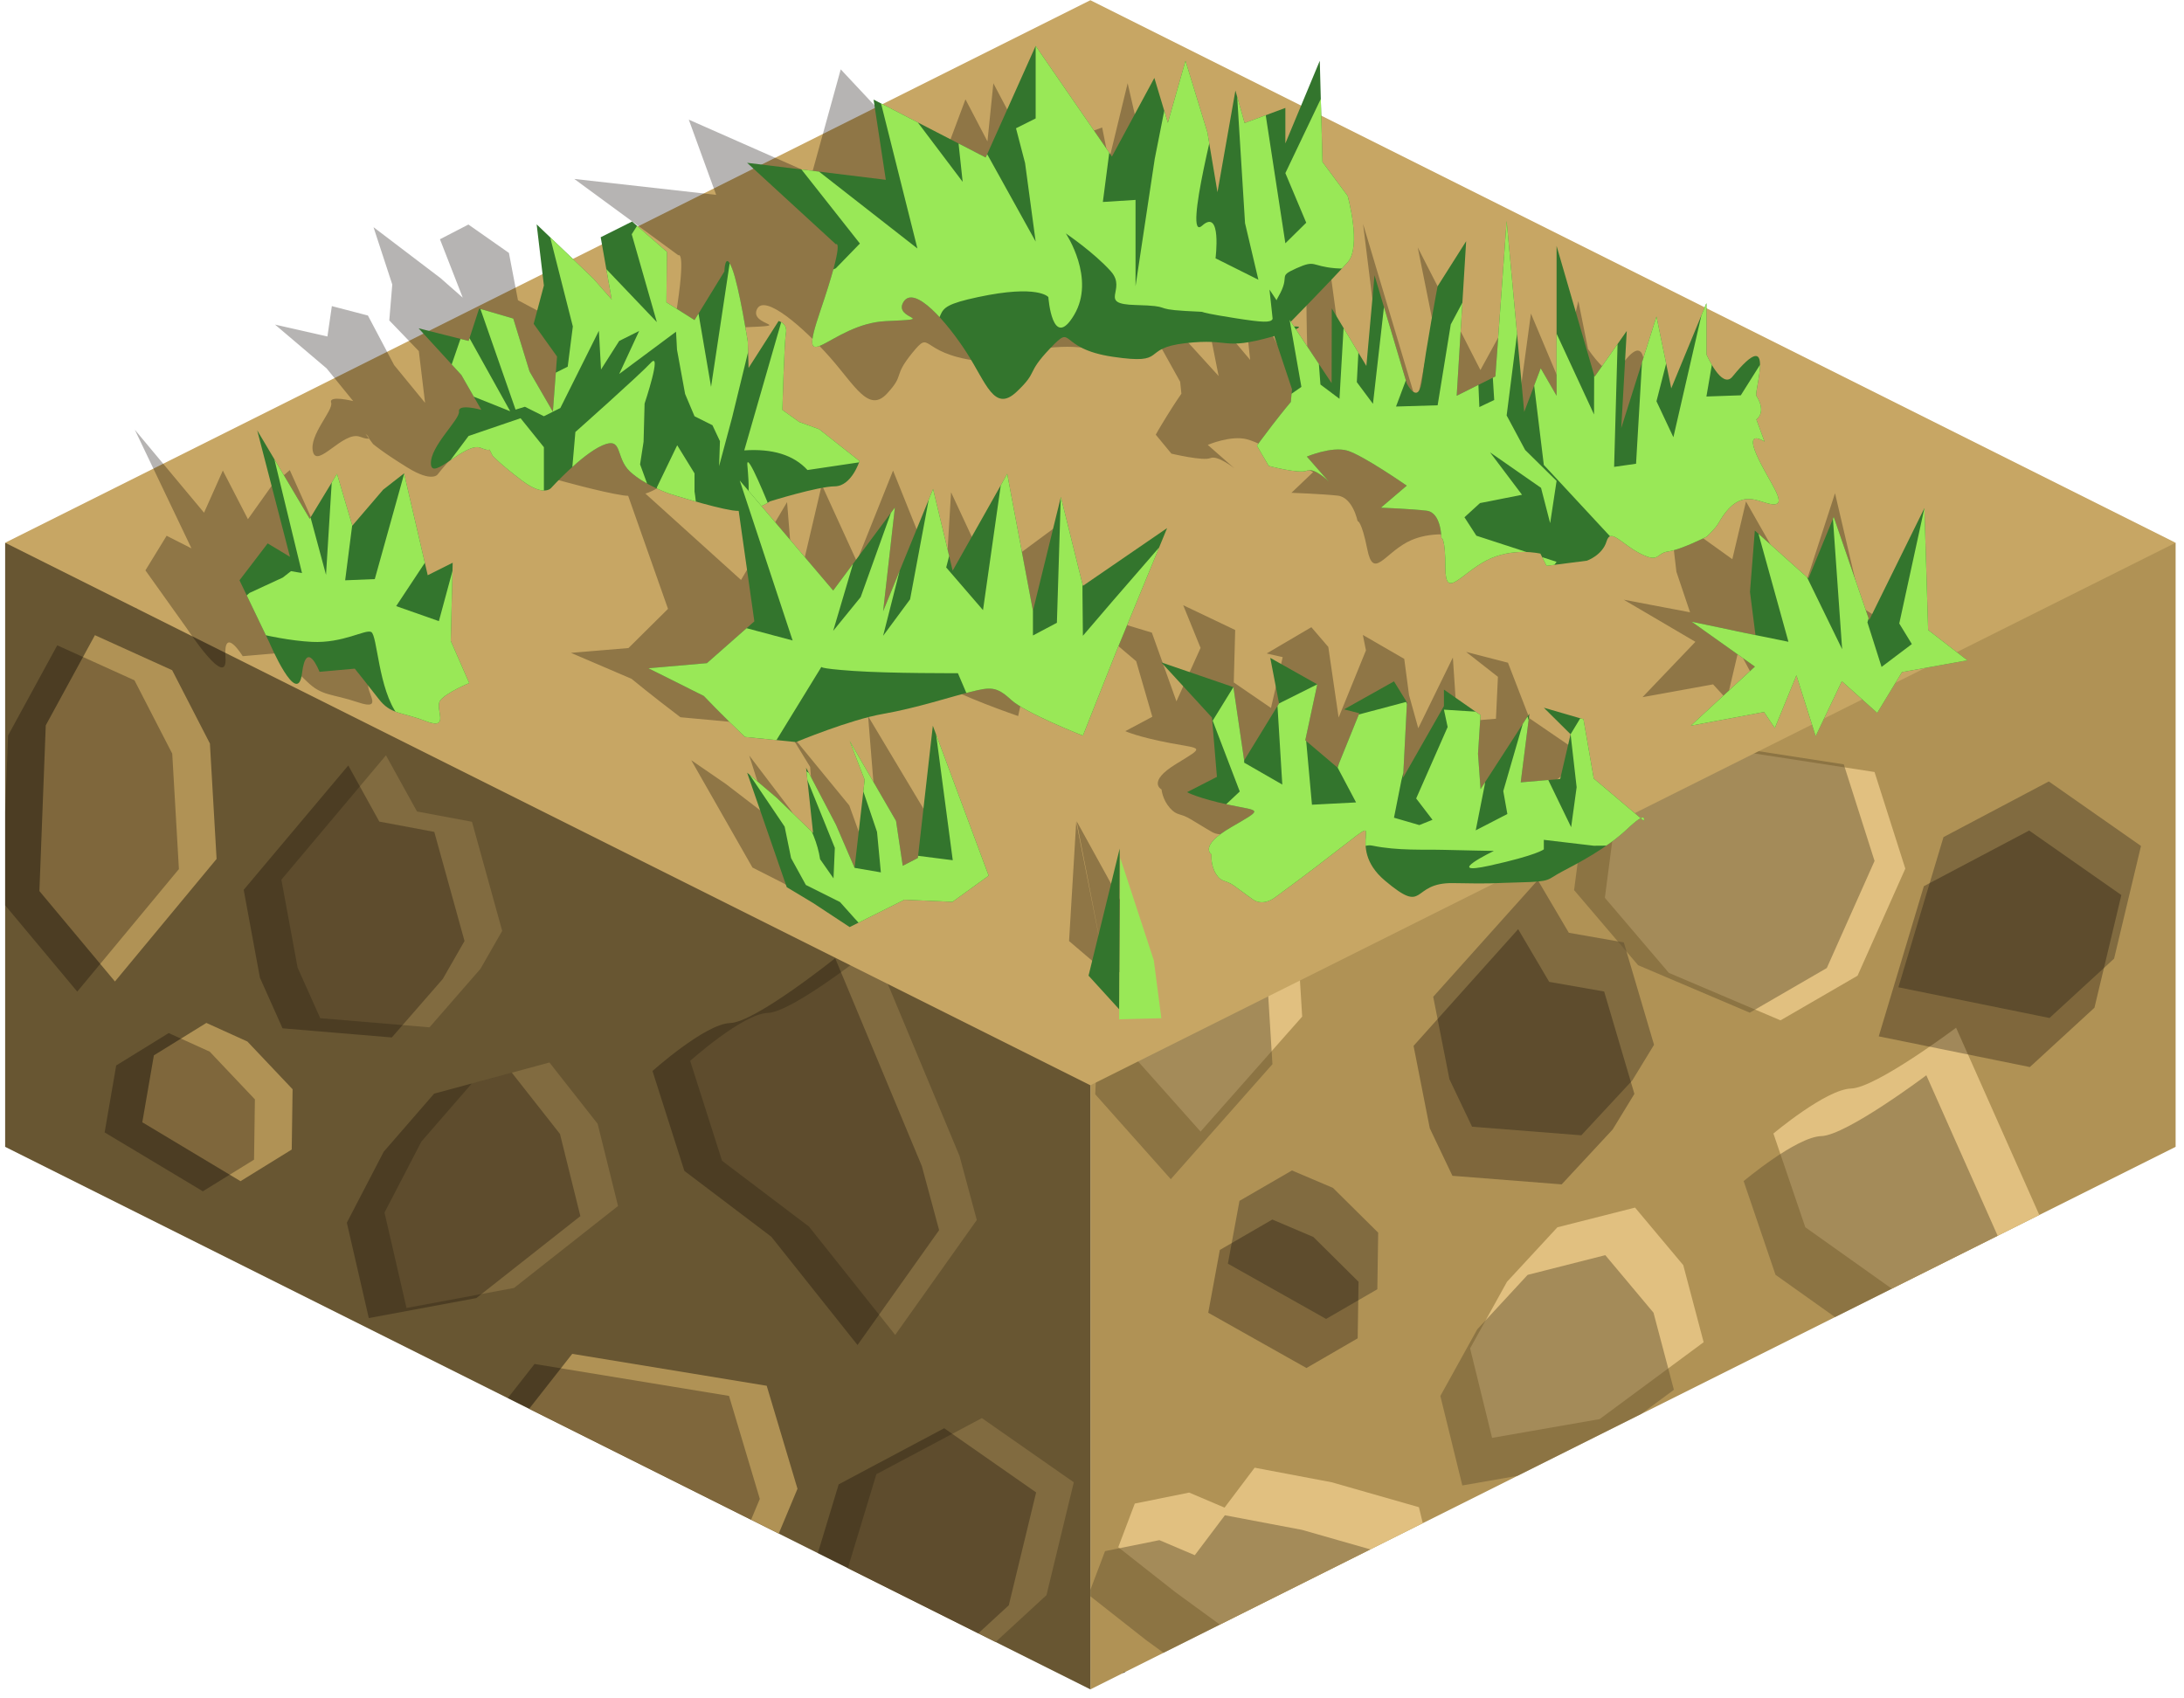 <?xml version="1.0" encoding="UTF-8" standalone="no"?><!DOCTYPE svg PUBLIC "-//W3C//DTD SVG 1.1//EN" "http://www.w3.org/Graphics/SVG/1.1/DTD/svg11.dtd"><svg width="100%" height="100%" viewBox="0 0 216 168" version="1.1" xmlns="http://www.w3.org/2000/svg" xmlns:xlink="http://www.w3.org/1999/xlink" xml:space="preserve" xmlns:serif="http://www.serif.com/" style="fill-rule:evenodd;clip-rule:evenodd;stroke-linecap:round;stroke-linejoin:round;stroke-miterlimit:1.5;"><g id="Dirt_Block_Half01"><g><path d="M215.171,53.687l0,59.755l-107.331,53.666l0,-96.599l107.331,-16.822Z" style="fill:#b09255;"/><clipPath id="_clip1"><path d="M215.171,53.687l0,59.755l-107.331,53.666l0,-96.599l107.331,-16.822Z"/></clipPath><g clip-path="url(#_clip1)"><path d="M113.368,197.998l-7.47,-8.393l0.628,-15.38l4.862,-8.365l7.638,3.248l3.735,6.804l0.66,10.713l-10.053,11.373" style="fill:#e1c080;stroke:#000;stroke-width:1px;"/><path d="M136.909,167.714l6.48,-6.062l-3.057,-12.565l-8.623,-2.464l-7.622,-1.443l-2.977,3.95l-3.5,-1.488l-5.378,1.086l-1.634,4.319l5.651,4.448l4.24,3.091l7.816,4.704l8.604,2.424Z" style="fill:#e1c080;"/><path d="M173.895,174.019l7.621,-4.416l4.724,-10.592l-3.045,-9.558l-19.234,-2.963l-6.431,7.696l-1.006,7.709l6.329,7.428l11.042,4.696Z" style="fill:#e1c080;stroke:#000;stroke-width:1px;"/><path d="M195.671,137.559l8.069,-10.665l-1.707,-5.942l-8.574,-19.294c0,0 -7.897,5.94 -10.383,6.016c-2.486,0.077 -7.683,4.452 -7.683,4.452l3.152,9.269l8.6,6.112l8.526,10.052Z" style="fill:#e1c080;"/><path d="M147.568,142.231l10.64,-1.857l10.284,-7.606l-2.016,-7.625l-4.769,-5.692l-7.679,1.95l-4.985,5.389l-3.648,6.588l2.173,8.853" style="fill:#e1c080;"/><path d="M206.381,169.745l-9.119,-6.382l-10.415,5.505l-4.461,14.856l14.945,3.037l6.388,-5.87l2.662,-11.146" style="fill:#e1c080;stroke:#000;stroke-width:1px;"/><path d="M118.735,111.933l-7.471,-8.393l0.629,-15.38l4.861,-8.365l7.639,3.248l3.734,6.804l0.66,10.713l-10.052,11.373" style="fill:#e1c080;"/><path d="M131.153,130.465l-9.713,-5.466l1.146,-6.212l5.191,-3.008l4.057,1.725l4.47,4.429l-0.085,5.597l-5.066,2.935Z" style="fill:#816b40;"/><path d="M161.437,106.87l-5.042,5.431l-10.806,-0.849l-2.238,-4.698l-1.605,-8.155l10.343,-11.542l3.071,5.211l5.436,0.955l2.99,10.126l-2.149,3.521" style="fill:#816b40;"/><path d="M147.256,83.85l6.48,-6.062l-3.057,-12.565l-8.623,-2.463l-7.622,-1.443l-2.977,3.95l-3.5,-1.489l-5.378,1.086l-1.634,4.319l5.651,4.448l4.24,3.091l7.816,4.704l8.604,2.424Z" style="fill:#e1c080;stroke:#000;stroke-width:1px;"/><path d="M176.094,100.93l7.62,-4.416l4.724,-10.592l-3.045,-9.558l-19.234,-2.963l-6.431,7.696l-1.006,7.709l6.329,7.428l11.043,4.696Z" style="fill:#e1c080;"/><path d="M156.682,65.412l10.639,-1.857l10.284,-7.605l-2.016,-7.626l-4.769,-5.692l-7.679,1.951l-4.984,5.388l-3.648,6.589l2.173,8.852" style="fill:#816b40;stroke:#000;stroke-width:1px;"/><path d="M211.747,83.68l-9.119,-6.382l-10.414,5.505l-4.461,14.856l14.945,3.037l6.387,-5.87l2.662,-11.146" style="fill:#816b40;"/><path d="M129.211,135.32l-9.714,-5.467l1.146,-6.211l5.191,-3.009l4.057,1.725l4.47,4.43l-0.085,5.596l-5.065,2.936Zm30.283,-23.595l-5.042,5.43l-10.806,-0.848l-2.238,-4.699l-1.605,-8.155l10.344,-11.541l3.07,5.211l5.436,0.955l2.991,10.126l-2.15,3.521Zm50.311,-23.19l-2.662,11.146l-6.388,5.869l-14.945,-3.036l4.461,-14.856l10.415,-5.505l9.119,6.382Zm-55.066,-18.268l10.639,-1.857l10.285,-7.606l-2.017,-7.625l-4.768,-5.692l-7.679,1.95l-4.985,5.389l-3.648,6.588l2.173,8.853Z" style="fill:#0a0500;fill-opacity:0.3;"/><path d="M133.966,172.42l6.48,-6.062l-3.057,-12.565l-8.623,-2.464l-7.622,-1.443l-2.977,3.95l-3.5,-1.488l-5.378,1.086l-1.634,4.319l5.651,4.448l4.24,3.091l7.816,4.704l8.604,2.424Zm10.66,-25.483l10.639,-1.857l10.285,-7.606l-2.017,-7.625l-4.768,-5.692l-7.68,1.95l-4.984,5.389l-3.648,6.588l2.173,8.853Zm48.103,-4.672l8.068,-10.665l-1.706,-5.942l-8.575,-19.294c0,0 -7.897,5.94 -10.383,6.016c-2.485,0.077 -7.683,4.453 -7.683,4.453l3.152,9.268l8.6,6.112l8.527,10.052Zm-76.937,-25.626l-7.471,-8.393l0.629,-15.38l4.861,-8.365l7.639,3.248l3.734,6.804l0.661,10.713l-10.053,11.373Zm57.26,-16.468l7.62,-4.416l4.724,-10.593l-3.045,-9.557l-19.234,-2.964l-6.431,7.697l-1.006,7.709l6.329,7.427l11.043,4.697Zm-28.739,-11.615l6.48,-6.062l-3.056,-12.565l-8.623,-2.463l-7.623,-1.443l-2.976,3.95l-3.5,-1.489l-5.379,1.086l-1.633,4.319l5.65,4.448l4.241,3.091l7.816,4.704l8.603,2.424Zm47.896,-32.58l14.889,-6.555l-8.574,-19.295c0,0 -7.897,5.94 -10.383,6.017c-2.486,0.076 -7.683,4.452 -7.683,4.452l3.152,9.269l8.599,6.112Z" style="fill:#685632;fill-opacity:0.5;"/></g><path d="M0.509,53.687l107.331,16.822l0,96.599l-107.331,-53.666l0,-59.755Z" style="fill:#685632;"/><clipPath id="_clip2"><path d="M0.509,53.687l107.331,16.822l0,96.599l-107.331,-53.666l0,-59.755Z"/></clipPath><g clip-path="url(#_clip2)"><path d="M6.001,188.82l-7.47,-8.945l0.628,-16.394l4.862,-8.916l7.638,3.463l3.735,7.252l0.66,11.418l-10.053,12.122" style="fill:#816b40;stroke:#000;stroke-width:1px;"/><path d="M48.703,183.424l-5.042,5.788l-10.806,-0.905l-2.237,-5.007l-1.606,-8.693l10.344,-12.301l3.071,5.554l5.435,1.018l2.991,10.793l-2.15,3.753" style="fill:#816b40;stroke:#000;stroke-width:1px;"/><path d="M29.542,156.541l6.48,-6.461l-3.057,-13.393l-8.623,-2.625l-7.622,-1.539l-2.977,4.211l-3.5,-1.587l-5.378,1.157l-1.634,4.605l5.651,4.74l4.24,3.295l7.816,5.013l8.604,2.584Z" style="fill:#816b40;stroke:#000;stroke-width:1px;"/><path d="M66.529,163.262l7.62,-4.707l4.724,-11.29l-3.045,-10.188l-19.234,-3.158l-6.431,8.204l-1.006,8.216l6.329,7.917l11.043,5.006Z" style="fill:#b09255;"/><path d="M88.537,132.046l8.069,-11.366l-1.707,-6.334l-8.575,-20.565c0,0 -7.897,6.331 -10.383,6.413c-2.485,0.081 -7.683,4.745 -7.683,4.745l3.152,9.88l8.6,6.514l8.527,10.713Z" style="fill:#816b40;"/><path d="M40.202,129.38l10.639,-1.98l10.284,-8.106l-2.016,-8.128l-4.769,-6.067l-7.679,2.079l-4.985,5.743l-3.648,7.023l2.174,9.436" style="fill:#816b40;"/><path d="M106.2,146.625l-9.093,-6.35l-10.433,5.55l-4.516,14.885l14.931,2.979l6.408,-5.899l2.703,-11.165" style="fill:#816b40;"/><path d="M11.368,97.086l-7.471,-8.945l0.629,-16.394l4.861,-8.916l7.639,3.463l3.734,7.252l0.66,11.418l-10.052,12.122" style="fill:#b09255;"/><path d="M23.787,116.839l-9.714,-5.827l1.146,-6.62l5.191,-3.207l4.057,1.839l4.47,4.721l-0.085,5.965l-5.065,3.129Z" style="fill:#b09255;"/><path d="M47.519,95.833l-5.042,5.788l-10.806,-0.905l-2.238,-5.007l-1.605,-8.692l10.343,-12.302l3.071,5.554l5.436,1.018l2.99,10.793l-2.149,3.753" style="fill:#816b40;"/><path d="M17.216,59.227l9.014,-1.578l5.175,-12.725l-5.559,-7.095l-5.362,-5.631l-4.853,1.742l-1.958,-3.307l-5.07,-2.136l-3.979,2.836l1.912,7.124l1.584,5.13l3.529,8.59l5.567,7.05Z" style="fill:#816b40;stroke:#000;stroke-width:1px;"/><path d="M57.93,77.795l7.62,-4.707l4.724,-11.29l-3.045,-10.187l-19.233,-3.159l-6.432,8.204l-1.006,8.216l6.329,7.917l11.043,5.006Z" style="fill:#b09255;stroke:#000;stroke-width:1px;"/><path d="M93.671,32.666l8.069,-11.367l-1.707,-6.334l-8.575,-20.565c0,0 -7.897,6.331 -10.382,6.413c-2.486,0.081 -7.683,4.745 -7.683,4.745l3.152,9.88l8.599,6.514l8.527,10.714Z" style="fill:#816b40;stroke:#000;stroke-width:1px;"/><path d="M45.568,37.645l10.639,-1.979l10.285,-8.106l-2.017,-8.128l-4.768,-6.067l-7.679,2.079l-4.985,5.743l-3.648,7.023l2.173,9.435" style="fill:#816b40;stroke:#000;stroke-width:1px;"/><path d="M97.107,70.445l-9.119,-6.802l-10.415,5.868l-4.461,15.834l14.945,3.237l6.388,-6.256l2.662,-11.881" style="fill:#816b40;stroke:#000;stroke-width:1px;"/><path d="M14.693,209.575l-9.713,-5.827l1.146,-6.621l5.191,-3.206l4.056,1.839l4.471,4.721l-0.085,5.965l-5.066,3.129Zm30.284,-25.149l-5.042,5.788l-10.806,-0.905l-2.238,-5.007l-1.605,-8.693l10.343,-12.302l3.071,5.555l5.436,1.018l2.99,10.793l-2.149,3.753Zm-42.702,5.396l-7.471,-8.946l0.629,-16.393l4.861,-8.916l7.639,3.462l3.734,7.253l0.66,11.418l-10.052,12.122Zm100.199,-42.196l-2.704,11.165l-6.408,5.9l-14.93,-2.979l4.516,-14.885l10.432,-5.55l9.094,6.349Zm-39.672,16.637l7.62,-4.706l4.724,-11.29l-3.045,-10.188l-19.233,-3.158l-6.432,8.204l-1.006,8.216l6.329,7.917l11.043,5.005Zm-36.987,-6.72l6.48,-6.462l-3.057,-13.392l-8.623,-2.626l-7.622,-1.538l-2.977,4.211l-3.5,-1.587l-5.378,1.157l-1.634,4.604l5.651,4.741l4.24,3.294l7.817,5.014l8.603,2.584Zm58.995,-24.495l8.069,-11.367l-1.707,-6.333l-8.574,-20.565c0,0 -7.897,6.331 -10.383,6.413c-2.486,0.081 -7.683,4.745 -7.683,4.745l3.152,9.88l8.599,6.514l8.527,10.713Zm-48.335,-2.667l10.639,-1.979l10.285,-8.106l-2.017,-8.128l-4.768,-6.067l-7.679,2.079l-4.985,5.743l-3.648,7.023l2.173,9.435Zm-16.415,-12.54l-9.713,-5.827l1.145,-6.621l5.192,-3.206l4.056,1.839l4.47,4.721l-0.085,5.965l-5.065,3.129Zm23.732,-21.006l-5.042,5.788l-10.806,-0.905l-2.238,-5.007l-1.605,-8.693l10.344,-12.302l3.07,5.555l5.436,1.018l2.991,10.793l-2.15,3.753Zm-36.151,1.253l-7.47,-8.946l0.628,-16.393l4.862,-8.916l7.638,3.462l3.735,7.253l0.66,11.418l-10.053,12.122Zm85.739,-26.641l-2.662,11.881l-6.387,6.255l-14.945,-3.236l4.461,-15.835l10.414,-5.867l9.119,6.802Zm-39.177,7.35l7.621,-4.707l4.724,-11.29l-3.046,-10.188l-19.233,-3.158l-6.432,8.204l-1.006,8.216l6.329,7.917l11.043,5.006Zm-40.713,-18.568l9.013,-1.578l5.176,-12.725l-5.559,-7.096l-5.363,-5.63l-4.853,1.742l-1.958,-3.307l-5.069,-2.136l-3.979,2.836l1.911,7.124l1.585,5.13l3.529,8.589l5.567,7.051Zm28.352,-21.582l10.639,-1.979l10.284,-8.106l-2.016,-8.128l-4.769,-6.067l-7.679,2.079l-4.985,5.743l-3.648,7.023l2.174,9.435Zm48.102,-4.98l8.069,-11.367l-1.707,-6.333l-8.574,-20.565c0,0 -7.897,6.331 -10.383,6.413c-2.486,0.081 -7.683,4.745 -7.683,4.745l3.152,9.88l8.6,6.514l8.526,10.713Z" style="fill:#0a0500;fill-opacity:0.3;"/></g></g><path d="M215.171,53.687l-107.331,-53.665l-107.331,53.665l107.331,53.666l107.331,-53.666Z" style="fill:#c7a664;"/><g id="GrassBlank04"><path d="M105.732,93.087l3.65,3.111l-2.942,-14.901l-0.708,11.79Zm5.98,-2.36l1.825,5.369l-4.155,0.102l-2.902,-14.971l5.232,9.5Zm-25.855,-19.881l8.318,13.903l-3.087,2.428l-4.798,-0.195l-4.901,2.537l-4.067,-2.232l-2.903,-1.472l-6.054,-10.617l3.416,2.346l4.234,3.248l-1.913,-6.056l4.024,5.294l2.642,3.996l-0.642,-8.162l-2.207,-3.603l6.076,7.414l1.5,4.161l1.349,-0.722l-0.987,-12.268Zm70.787,3.886c-0.218,0.115 -0.569,0.401 -1.127,1.002c-1.683,1.812 -4.258,3.187 -5.652,3.951c-1.394,0.764 -0.784,0.928 -3.909,0.998c-3.125,0.071 -2.295,0.148 -6.628,0.071c-4.333,-0.076 -1.992,3.055 -6.808,-0.229c-4.815,-3.284 -0.862,-6.568 -4.707,-3.284c-3.846,3.284 -4.701,3.895 -5.819,4.812c-1.119,0.916 -2.154,0.229 -2.154,0.229c0,0 -0.922,-0.535 -2.038,-1.222c-1.116,-0.688 -1.365,-0.306 -2.104,-1.146c-0.739,-0.84 -0.82,-1.825 -0.82,-1.825c0,0 -1.468,-0.735 1.424,-2.51c2.891,-1.775 2.627,-1.47 -0.592,-2.081c-3.218,-0.611 -4.415,-1.176 -4.415,-1.176l2.671,-1.42l-1.596,-5.5l-6.039,-5.117l7.589,2.292l2.431,6.797l2.387,-5.284l-1.718,-4.224l5.141,2.452l-0.141,5.187l3.681,2.524l1.159,-5.029l-1.583,-0.361l4.417,-2.597l1.676,1.952l1.021,6.984l2.703,-6.645l-0.307,-1.527l4.093,2.367l0.476,3.586l0.911,3.278l3.423,-6.997l0.423,6.37l3.838,-0.313l0.196,-4.148l-3.143,-2.463l4.136,1.069l2.125,5.499l5.379,3.678Zm0,0c0.441,-0.23 0.349,0.238 0.349,0.238l-0.349,-0.238Zm-120.168,-31.381c-0.043,0.076 -0.271,0.069 -0.9,-0.155c-1.627,-0.579 -4.189,3.149 -4.621,1.502c-0.432,-1.647 2.052,-4.117 1.795,-4.876c-0.256,-0.759 2.181,-0.147 2.181,-0.147l-2.629,-3.236l-5.101,-4.33l5.181,1.174l0.439,-3.003l3.566,0.93l2.589,4.898l3.064,3.742l-0.618,-5.121l-2.922,-3.034l0.296,-3.554l-1.856,-5.669l6.615,5.028l2.211,1.944l-2.254,-5.778l2.814,-1.456l4.006,2.808l0.895,4.683l3.112,1.647l2.045,-4.508c0,0 -0.337,-1.993 0.719,-0.26c1.057,1.734 2.901,6.762 2.901,6.762l0.574,2.447l2.093,-4.354c0,0 0.939,0.209 0.948,1.101c0.008,0.893 1.089,7.148 1.089,7.148l1.881,1.113l2.114,0.675l4.586,2.953c0,0 -0.312,2.332 -1.98,2.343c-1.667,0.01 -6.138,1.397 -6.138,1.397c0,0 -0.496,0.397 -1.34,0.659l9.457,8.543l4.553,-7.699l0.774,9.624l2.659,-11.335l3.46,7.57l3.59,-8.977l5.101,12.7l0.636,-10.556l3.838,8.241l7.249,-5.358l-2.742,11.521l-1.712,7.73c0,0 -6.092,-2.085 -7.787,-3.336c-1.695,-1.25 -2.269,-1.178 -4.109,-0.733c-1.84,0.445 -5.09,1.514 -8.268,2.049c-3.177,0.535 -8.087,2.614 -8.087,2.614l-5.146,-0.475c-2.825,-2.139 -4.839,-3.803 -4.839,-3.803l-5.99,-2.566l5.689,-0.475l3.91,-3.877l-3.941,-11.181c-0.166,-0.007 -0.336,-0.023 -0.512,-0.049c-2.128,-0.311 -6.441,-1.524 -6.441,-1.524c0,0 -2.653,-0.781 -4.394,-2.081c-1.741,-1.3 -1.318,-3.271 -3.22,-2.416c-1.902,0.856 -4.262,3.936 -4.262,3.936c0,0 -0.523,0.87 -3.016,-0.672c-2.493,-1.541 -3.389,-2.322 -3.389,-2.322l-0.416,-0.566c0.068,-0.12 -0.331,-0.449 -0.331,-0.449l0.331,0.449Zm135.471,20.94l3.038,5.643l1.566,-5.093l4.088,2.936l1.691,-3.783l6.238,-1.091l-4.441,-2.815l-2.642,-11.298l-3.369,10.383l-5.435,-9.567l-1.353,5.711l-6.196,-4.45l0.667,5.691l1.35,4.011l-6.564,-1.247l7.094,4.166l-5.233,5.476l6.98,-1.267l1.371,1.489l1.15,-4.895Zm-155.467,-11.294l2.457,1.247l-5.603,-11.733l6.846,8.205l1.859,-4.169l2.481,4.809l2.38,-3.342l1.761,-1.509l4.241,9.444l2.236,-1.159l1.27,7.25l2.61,3.909c0,0 -2.092,0.874 -2.54,1.612c-0.448,0.737 1.625,2.816 -1.049,1.917c-2.674,-0.899 -3.559,-0.588 -5.075,-2.064c-1.516,-1.475 -2.924,-2.8 -2.924,-2.8l-3.427,0.293c0,0 -1.93,-3.153 -1.703,0.146c0.228,3.299 -3.802,-2.863 -3.802,-2.863l-4.116,-5.771l2.098,-3.422Zm96.618,-20.039c0,0 3.675,-0.457 -1.117,0.864c-4.791,1.321 -4.003,0.118 -8.467,0.604c-4.464,0.487 -1.179,2.041 -6.929,1.264c-5.75,-0.777 -4.397,-3.192 -6.363,-0.777c-1.967,2.414 -0.687,2.069 -2.501,4.024c-1.814,1.954 -3.176,-0.818 -5.669,-3.628c-2.494,-2.811 -6.467,-6.355 -7.201,-4.698c-0.734,1.658 4.027,1.543 -1.385,1.773c-5.411,0.229 -7.765,5.843 -6.662,-0.988c1.103,-6.83 0.288,-6.141 0.288,-6.141l-10.297,-7.554l14.034,1.576l-2.707,-7.44l12.169,5.371l2.858,-10.347l9.608,10.261l2.729,-7.295l2.174,4.162l0.585,-5.749l3.506,6.645l2.109,5.542l-0.121,-9.428l1.516,3.013l3.748,-1.403l0.662,3.293l1.861,-7.667l2.156,9.387l3.123,3.15c0,0 2.324,4.667 1.251,6.127c-0.596,0.812 -2.061,2.593 -3.245,4.015l5.714,6.284l-1.379,-6.933l4.496,5.337l-0.888,-8.407l5.207,10.024c0,0 1.647,2.227 1.443,-0.449c-0.203,-2.677 -0.206,-8.553 -0.206,-8.553l1.984,-4.182l1.949,14.331l3.466,-1.794l-1.788,-14.415l5.301,17.711l0.819,-4.05l2.081,2.548l-2.795,-13.893l6.199,12.132l2.327,-4.248l1.267,9.007l1.403,-10.344l2.803,6.661l1.887,-7.899l0.955,4.742c0,0 2.178,3.291 2.988,2.074c3.356,-5.041 2.405,1.4 2.724,1.768c1.371,1.584 0.442,2.194 0.442,2.194l1.222,2.059c0,0 -2.139,-1.196 -0.572,1.175c1.568,2.371 4.088,4.647 2.653,4.641c-1.435,-0.007 -3.64,-1.889 -5.116,1.746c-0.224,0.55 -0.936,1.265 -0.936,1.265c0,0 -2.304,1.209 -3.503,1.359c-1.2,0.15 -0.607,1.114 -2.714,0.201c-2.108,-0.913 -3.42,-2.422 -3.575,-1.129c-0.156,1.294 -1.584,1.788 -1.584,1.788l-3.894,0.476l-0.832,-1.132c0,0 -2.896,-0.624 -5.21,0.631c-2.313,1.255 -3.331,3.627 -3.916,0.716c-0.586,-2.91 -0.965,-2.807 -0.965,-2.807c0,0 -0.471,-2.355 -1.973,-2.522c-1.502,-0.167 -4.569,-0.28 -4.569,-0.28l2.144,-2.043c0,0 -4.935,-2.845 -6.558,-3.255c-1.623,-0.41 -3.863,0.56 -3.863,0.56l2.641,2.323c0,0 -1.659,-1.332 -2.379,-1.019c-0.72,0.313 -3.86,-0.441 -3.86,-0.441l-1.545,-1.874c0,0 0.263,-0.498 1.13,-1.899c0.868,-1.401 1.406,-2.155 1.406,-2.155l-0.124,-1.186l-2.569,-4.617l-1.051,-0.183Zm0.683,-0.812c-0.415,0.495 -0.683,0.812 -0.683,0.812c0,0 0.521,-0.065 0.916,-0.075l-0.233,-0.737Z" style="fill:#0a0500;fill-opacity:0.3;"/><path d="M177.668,66.797l1.902,6.018l2.591,-5.431l3.497,3.131l2.452,-4.035l6.458,-1.164l-3.874,-3.002l-0.369,-12.05l-5.458,11.075l-3.51,-10.205l-2.502,6.091l-5.3,-4.746l-0.479,6.071l0.543,4.277l-6.313,-1.33l6.256,4.443l-6.335,5.841l7.235,-1.351l1.071,1.588l2.135,-5.221" style="fill:#33752d;"/><clipPath id="_clip3"><path d="M177.668,66.797l1.902,6.018l2.591,-5.431l3.497,3.131l2.452,-4.035l6.458,-1.164l-3.874,-3.002l-0.369,-12.05l-5.458,11.075l-3.51,-10.205l-2.502,6.091l-5.3,-4.746l-0.479,6.071l0.543,4.277l-6.313,-1.33l6.256,4.443l-6.335,5.841l7.235,-1.351l1.071,1.588l2.135,-5.221"/></clipPath><g clip-path="url(#_clip3)"><path d="M190.325,50.264l-2.485,11.412l1.244,2.034l-2.995,2.26l-1.399,-4.407l1.897,-6.533l-4.187,-4.743l-1.227,-0.477l1.017,14.409l-3.487,-7.144l-1.316,-5.005l-3.673,0l3.165,11.414l-5.102,-1.04l-3.729,-4.981l-3.116,1.558l2.511,2.825l-0.346,13.076l7.714,-2.35l2.746,3.23l2.572,-1.749l0.882,-2.053l7.785,-1.047l6.908,-5.792l-3.965,-11.734l-1.414,-3.163" style="fill:#99e857;"/></g><path d="M26.474,53.751l2.206,1.33l-3.242,-12.514l5.194,8.751l2.699,-4.447l1.513,5.129l3.053,-3.564l2.064,-1.609l2.341,10.073l2.469,-1.236l-0.189,7.732l1.823,4.169c0,0 -2.268,0.933 -2.864,1.719c-0.597,0.787 1.059,3.003 -1.435,2.045c-2.493,-0.959 -3.44,-0.628 -4.659,-2.201c-1.219,-1.574 -2.361,-2.987 -2.361,-2.987l-3.486,0.313c0,0 -1.296,-3.363 -1.732,0.155c-0.436,3.519 -3.227,-3.053 -3.227,-3.053l-2.954,-6.155l2.787,-3.65Z" style="fill:#33752d;"/><clipPath id="_clip4"><path d="M26.474,53.751l2.206,1.33l-3.242,-12.514l5.194,8.751l2.699,-4.447l1.513,5.129l3.053,-3.564l2.064,-1.609l2.341,10.073l2.469,-1.236l-0.189,7.732l1.823,4.169c0,0 -2.268,0.933 -2.864,1.719c-0.597,0.787 1.059,3.003 -1.435,2.045c-2.493,-0.959 -3.44,-0.628 -4.659,-2.201c-1.219,-1.574 -2.361,-2.987 -2.361,-2.987l-3.486,0.313c0,0 -1.296,-3.363 -1.732,0.155c-0.436,3.519 -3.227,-3.053 -3.227,-3.053l-2.954,-6.155l2.787,-3.65Z"/></clipPath><g clip-path="url(#_clip4)"><path d="M45.538,53.568l-2.131,7.872l-4.226,-1.484l4.094,-6.185l-3.077,-7.716l-3.131,11.227l-2.931,0.12l0.706,-5.517l-1.843,-7.264l-0.755,12.24l-1.619,-6.004l-1.299,-3.371l-3.055,-5.617l3.598,14.818l-1.088,-0.191l-0.815,0.635l-3.29,1.521l-3.248,2.897c0,0 5.244,1.734 9.413,1.943c3.09,0.154 5.297,-1.27 5.87,-0.978c0.624,0.319 0.689,5.657 2.655,8.242c2.281,3 6.451,3.281 6.451,3.281l1.851,-9.025l-2.13,-11.444" style="fill:#99e857;"/></g><path d="M82.669,24.163l-8.778,-8.058l13.717,1.682l-1.209,-7.935l11.088,5.727l4.94,-11.036l7.543,10.945l4.197,-7.78l1.337,4.438l1.741,-6.131l2.17,7.087l0.994,5.911l1.775,-10.055l0.91,3.213l4.03,-1.496l0,3.511l3.404,-8.177l0.266,10.013l2.49,3.359c0,0 1.385,4.977 0.018,6.535c-1.367,1.558 -6.178,6.462 -6.178,6.462c0,0 3.767,-0.488 -1.29,0.921c-5.058,1.409 -4.027,0.127 -8.589,0.645c-4.562,0.519 -1.589,2.177 -7.183,1.348c-5.594,-0.829 -3.755,-3.404 -6.207,-0.829c-2.453,2.575 -1.104,2.207 -3.311,4.292c-2.207,2.084 -3.011,-0.872 -4.939,-3.87c-1.928,-2.997 -5.188,-6.777 -6.256,-5.01c-1.067,1.768 3.717,1.645 -1.741,1.89c-5.457,0.246 -8.941,6.233 -6.464,-1.053c2.478,-7.285 1.525,-6.549 1.525,-6.549Z" style="fill:#33752d;"/><clipPath id="_clip5"><path d="M82.669,24.163l-8.778,-8.058l13.717,1.682l-1.209,-7.935l11.088,5.727l4.94,-11.036l7.543,10.945l4.197,-7.78l1.337,4.438l1.741,-6.131l2.17,7.087l0.994,5.911l1.775,-10.055l0.91,3.213l4.03,-1.496l0,3.511l3.404,-8.177l0.266,10.013l2.49,3.359c0,0 1.385,4.977 0.018,6.535c-1.367,1.558 -6.178,6.462 -6.178,6.462c0,0 3.767,-0.488 -1.29,0.921c-5.058,1.409 -4.027,0.127 -8.589,0.645c-4.562,0.519 -1.589,2.177 -7.183,1.348c-5.594,-0.829 -3.755,-3.404 -6.207,-0.829c-2.453,2.575 -1.104,2.207 -3.311,4.292c-2.207,2.084 -3.011,-0.872 -4.939,-3.87c-1.928,-2.997 -5.188,-6.777 -6.256,-5.01c-1.067,1.768 3.717,1.645 -1.741,1.89c-5.457,0.246 -8.941,6.233 -6.464,-1.053c2.478,-7.285 1.525,-6.549 1.525,-6.549Z"/></clipPath><g clip-path="url(#_clip5)"><path d="M132.063,6.777l-4.939,10.347l2.064,4.905l-2.064,2.036l-2.252,-14.69l-2.688,-2.598l0.951,15.294l1.32,5.599l-4.238,-2.119c0,0 0.633,-4.993 -1.329,-3.227c-1.962,1.765 1.766,-12.459 1.766,-12.459l-4.278,-5.123l-2.17,10.964l-1.9,12.601l0,-8.534l-3.233,0.206l1.613,-12.392l-8.259,-5.749l0,9.879l-1.943,0.971l0.898,3.446l1.045,7.759l-8.161,-14.714l0.942,8.807l-5.99,-7.934l-2.432,-1.216l3.948,15.744l-13.825,-10.804l8.136,10.313l-2.376,2.446c0,0 -8.317,3.832 -6.159,5.5c2.158,1.668 -1.004,5.737 -1.004,5.737c0,0 4.787,-1.001 7.163,-1.358c2.376,-0.357 1.658,2.648 7.069,-1.405c5.411,-4.053 0.998,-4.343 6.981,-5.62c5.983,-1.278 6.964,-0.002 6.964,-0.002c0,0 0.392,5.395 2.55,1.765c2.159,-3.629 -0.823,-8.065 -0.823,-8.065c0,0 2.785,1.885 4.453,3.749c1.668,1.864 -1.393,3.237 2.443,3.335c3.835,0.098 1.53,0.393 4.939,0.589c3.409,0.196 -0.495,-0.14 4.939,0.715c5.435,0.854 2.95,0.103 4.241,-2.121c1.292,-2.224 -0.18,-1.929 1.782,-2.812c1.962,-0.883 1.434,-0.21 3.856,-0.007c2.422,0.203 4.809,-0.728 4.94,-2.47c0.131,-1.741 0,-7.725 0,-7.725l-4.94,-9.563Z" style="fill:#99e857;"/></g><g><path d="M110.792,84.86l3.321,10.133l0.745,5.726l-4.176,0.109l0.11,-15.968Z" style="fill:#99e857;"/><path d="M107.658,96.51l3.024,3.318l0.057,-15.893l-3.081,12.575Z" style="fill:#33752d;"/></g><path d="M92.259,71.788l5.52,14.829l-3.576,2.589l-4.758,-0.208l-5.412,2.706l-3.617,-2.381l-2.607,-1.569l-3.918,-11.324l2.944,2.502l3.581,3.464l-0.695,-6.459l2.959,5.647l1.838,4.261l1,-8.705l-1.482,-3.842l4.584,7.907l0.662,4.438l1.495,-0.77l1.482,-13.085Z" style="fill:#33752d;"/><clipPath id="_clip6"><path d="M92.259,71.788l5.52,14.829l-3.576,2.589l-4.758,-0.208l-5.412,2.706l-3.617,-2.381l-2.607,-1.569l-3.918,-11.324l2.944,2.502l3.581,3.464l-0.695,-6.459l2.959,5.647l1.838,4.261l1,-8.705l-1.482,-3.842l4.584,7.907l0.662,4.438l1.495,-0.77l1.482,-13.085Z"/></clipPath><g clip-path="url(#_clip6)"><path d="M92.19,69.702l2.039,15.389l-4.036,-0.511l-1.573,-11.764l-4.996,0.276l3.115,9.195l0.379,4.005l-2.6,-0.447l-1.446,-7.481l-3.654,-2.275l3.148,7.779l-0.131,3.018l-1.325,-1.893c-0.235,-1.535 -0.866,-3.102 -1.891,-4.703l-6.096,-5.156l4.478,6.633l0.639,3.115l1.462,2.657l3.377,1.689l1.439,1.61c0,0 2.329,2.652 3.52,2.761c1.19,0.108 6.494,-0.055 7.739,-0.542c1.245,-0.487 6.085,-3.578 6.085,-3.578l-2.931,-10.841l-6.741,-8.936Z" style="fill:#99e857;"/></g><path d="M153.948,24.328l3.759,12.939l3.181,-4.53l-0.545,9.607l3.484,-11.033l1.462,7.104l3.478,-8.424l0,5.058c0,0 1.516,3.51 2.571,2.212c4.37,-5.377 2.123,1.492 2.368,1.886c1.053,1.688 0,2.339 0,2.339l0.808,2.196c0,0 -1.898,-1.276 -0.808,1.253c1.09,2.529 3.153,4.957 1.719,4.95c-1.434,-0.007 -3.26,-2.014 -5.468,1.863c-0.334,0.586 -1.19,1.349 -1.19,1.349c0,0 -2.547,1.289 -3.777,1.449c-1.23,0.16 -0.831,1.189 -2.755,0.215c-1.923,-0.974 -2.932,-2.584 -3.347,-1.204c-0.416,1.379 -1.944,1.906 -1.944,1.906l-3.99,0.508l-0.603,-1.207c0,0 -2.771,-0.666 -5.337,0.673c-2.567,1.339 -4.061,3.868 -4.061,0.764c0,-3.104 -0.4,-2.994 -0.4,-2.994c0,0 0.003,-2.512 -1.465,-2.691c-1.469,-0.178 -4.513,-0.298 -4.513,-0.298l2.555,-2.179c0,0 -4.362,-3.035 -5.902,-3.472c-1.541,-0.437 -3.977,0.598 -3.977,0.598l2.174,2.478c0,0 -1.391,-1.421 -2.174,-1.087c-0.783,0.333 -3.772,-0.471 -3.772,-0.471l-1.167,-1.999c0,0 0.363,-0.53 1.512,-2.025c1.15,-1.494 1.84,-2.299 1.84,-2.299l0.115,-1.265l-1.72,-5.163l-0.505,-4.688l6.144,9.254l0.017,-7.394l3.421,5.692l0.805,-8.966l3.189,10.691c0,0 1.198,2.375 1.533,-0.479c0.336,-2.855 1.515,-9.122 1.515,-9.122l2.826,-4.461l-0.935,15.286l3.827,-1.914l1.113,-15.375l1.737,18.89l1.633,-4.32l1.569,2.719l0,-14.819Z" style="fill:#33752d;"/><clipPath id="_clip7"><path d="M153.948,24.328l3.759,12.939l3.181,-4.53l-0.545,9.607l3.484,-11.033l1.462,7.104l3.478,-8.424l0,5.058c0,0 1.516,3.51 2.571,2.212c4.37,-5.377 2.123,1.492 2.368,1.886c1.053,1.688 0,2.339 0,2.339l0.808,2.196c0,0 -1.898,-1.276 -0.808,1.253c1.09,2.529 3.153,4.957 1.719,4.95c-1.434,-0.007 -3.26,-2.014 -5.468,1.863c-0.334,0.586 -1.19,1.349 -1.19,1.349c0,0 -2.547,1.289 -3.777,1.449c-1.23,0.16 -0.831,1.189 -2.755,0.215c-1.923,-0.974 -2.932,-2.584 -3.347,-1.204c-0.416,1.379 -1.944,1.906 -1.944,1.906l-3.99,0.508l-0.603,-1.207c0,0 -2.771,-0.666 -5.337,0.673c-2.567,1.339 -4.061,3.868 -4.061,0.764c0,-3.104 -0.4,-2.994 -0.4,-2.994c0,0 0.003,-2.512 -1.465,-2.691c-1.469,-0.178 -4.513,-0.298 -4.513,-0.298l2.555,-2.179c0,0 -4.362,-3.035 -5.902,-3.472c-1.541,-0.437 -3.977,0.598 -3.977,0.598l2.174,2.478c0,0 -1.391,-1.421 -2.174,-1.087c-0.783,0.333 -3.772,-0.471 -3.772,-0.471l-1.167,-1.999c0,0 0.363,-0.53 1.512,-2.025c1.15,-1.494 1.84,-2.299 1.84,-2.299l0.115,-1.265l-1.72,-5.163l-0.505,-4.688l6.144,9.254l0.017,-7.394l3.421,5.692l0.805,-8.966l3.189,10.691c0,0 1.198,2.375 1.533,-0.479c0.336,-2.855 1.515,-9.122 1.515,-9.122l2.826,-4.461l-0.935,15.286l3.827,-1.914l1.113,-15.375l1.737,18.89l1.633,-4.32l1.569,2.719l0,-14.819Z"/></clipPath><g clip-path="url(#_clip7)"><path d="M175.955,33.083l-3.788,6.02l-3.4,0.118l1.634,-9.535l-1.634,-0.648l-3.267,14.212l-1.673,-3.558l2.219,-8.653l-3.295,-1.233l-0.943,16.066l-2.17,0.309l0.389,-13.874l-2.339,-2.621l-0.036,11.313l-7.557,-16.316l2.59,21.306l11.142,12.008l13.743,-7.04l-1.615,-17.874Z" style="fill:#99e857;"/><path d="M145.778,27.794l-2.295,4.297l-1.299,7.998l-4.116,0.125l1.062,-2.826l1.233,-8.416l-3.061,-2.355l-1.514,13.328l-1.597,-2.145l0.465,-8.765l-1.624,0.812l-0.556,9.601l-1.883,-1.412l-0.835,-10.985l-2.579,2.509l1.53,8.711l-2.571,1.788l-7.837,5.961c0,0 10.181,5.065 11.56,5.78c1.379,0.715 8.148,6.836 8.148,6.836l12.124,2.176l3.815,-5.236l-7.932,-2.585l-1.18,-1.823l1.536,-1.405l4.157,-0.82l-3.162,-4.197l5.043,3.51l0.902,3.494l0.636,-4.179l-3.108,-3.061l-1.831,-3.414l1.537,-12.066l0.426,-8.153l-2.479,0.723l-1.151,10.971l0.437,6.995l-1.469,0.701l-0.532,-12.473Z" style="fill:#99e857;"/></g><path d="M53.792,28.24l-0.716,-6.046l5.603,5.362l1.82,2.074l-1.09,-6.163l3.106,-1.553l3.441,2.996l-0.047,4.994l2.78,1.757l2.952,-4.808c0,0 0.065,-2.126 0.772,-0.277c0.708,1.849 1.54,7.212 1.54,7.212l0.082,2.609l2.969,-4.644c0,0 0.897,0.224 0.726,1.175c-0.172,0.952 -0.349,7.623 -0.349,7.623l1.657,1.188l1.978,0.719l3.992,3.15c0,0 -0.782,2.488 -2.451,2.499c-1.67,0.011 -6.42,1.49 -6.42,1.49c0,0 -1.658,1.219 -3.724,0.887c-2.066,-0.332 -6.134,-1.626 -6.134,-1.626c0,0 -2.496,-0.832 -3.976,-2.219c-1.479,-1.387 -0.659,-3.489 -2.733,-2.577c-2.074,0.913 -5.054,4.198 -5.054,4.198c0,0 -0.699,0.928 -2.881,-0.717c-2.183,-1.644 -2.923,-2.476 -2.923,-2.476l-0.541,-1.083c0,0 0.882,0.932 -0.629,0.314c-1.511,-0.618 -4.823,3.358 -4.923,1.601c-0.101,-1.757 2.88,-4.39 2.776,-5.2c-0.103,-0.809 2.211,-0.157 2.211,-0.157l-1.978,-3.451l-4.23,-4.618l4.945,1.252l1.044,-3.203l3.378,0.991l1.604,5.224l2.311,3.992l0.412,-5.462l-2.312,-3.236l1.012,-3.791Z" style="fill:#33752d;"/><clipPath id="_clip8"><path d="M53.792,28.24l-0.716,-6.046l5.603,5.362l1.82,2.074l-1.09,-6.163l3.106,-1.553l3.441,2.996l-0.047,4.994l2.78,1.757l2.952,-4.808c0,0 0.065,-2.126 0.772,-0.277c0.708,1.849 1.54,7.212 1.54,7.212l0.082,2.609l2.969,-4.644c0,0 0.897,0.224 0.726,1.175c-0.172,0.952 -0.349,7.623 -0.349,7.623l1.657,1.188l1.978,0.719l3.992,3.15c0,0 -0.782,2.488 -2.451,2.499c-1.67,0.011 -6.42,1.49 -6.42,1.49c0,0 -1.658,1.219 -3.724,0.887c-2.066,-0.332 -6.134,-1.626 -6.134,-1.626c0,0 -2.496,-0.832 -3.976,-2.219c-1.479,-1.387 -0.659,-3.489 -2.733,-2.577c-2.074,0.913 -5.054,4.198 -5.054,4.198c0,0 -0.699,0.928 -2.881,-0.717c-2.183,-1.644 -2.923,-2.476 -2.923,-2.476l-0.541,-1.083c0,0 0.882,0.932 -0.629,0.314c-1.511,-0.618 -4.823,3.358 -4.923,1.601c-0.101,-1.757 2.88,-4.39 2.776,-5.2c-0.103,-0.809 2.211,-0.157 2.211,-0.157l-1.978,-3.451l-4.23,-4.618l4.945,1.252l1.044,-3.203l3.378,0.991l1.604,5.224l2.311,3.992l0.412,-5.462l-2.312,-3.236l1.012,-3.791Z"/></clipPath><g clip-path="url(#_clip8)"><path d="M77.591,30.727l-3.982,13.824c2.798,-0.191 4.885,0.453 6.253,1.943l5.331,-0.793l-1.607,4.913l-7.449,-0.369c0,0 -2.352,-5.883 -2.222,-4.236c0.13,1.647 0.564,4.975 -1.502,6.732c-2.066,1.756 -4.18,0.69 -3.724,-0.395c0.456,-1.084 0,-3.724 0,-3.724l0,-1.798l-1.712,-2.783l-2.012,4.17l0,2.273l-1.66,-4.554l0.345,-2.237l0.101,-3.775c0,0 1.759,-5.265 0.618,-4.033c-1.141,1.231 -7.462,6.846 -7.462,6.846l-0.394,4.53l-2.721,4.278l0,-7.304l-2.306,-2.866l-5.143,1.756l-4.565,6.103l-0.93,-1.583l1.771,-5.629l3.28,-9.53l4.561,8.193l1.455,-0.444l1.877,0.938l1.627,-0.814l3.812,-7.639l0.212,3.83l1.797,-2.825l1.972,-0.986l-1.972,4.254l5.622,-4.182l0.096,1.779l0.8,4.375l0.931,2.208l1.774,0.887l0.742,1.579l-0.086,2.473l1.294,-4.836l1.582,-6.48l1.16,-3.043l-2.742,-7.339l-2.087,13.853l-1.637,-9.565l-0.931,-4.068l-3.492,-4.294l-1.786,2.832l2.485,8.69l-6.785,-7.116l-1.886,-2.053l-2.502,-1.664l2.864,11.263l-0.508,3.978l-2.356,1.179l0,-2.219l-3.725,-6.255l-2.541,1.617l3.465,9.925l-0.531,0.162l-18.281,-7.321l16.492,27.601l41.076,-1.808l1.288,-11.495l-13.444,-16.929Z" style="fill:#99e857;"/></g><path d="M74.606,61.462l-2.082,-14.683l9.879,11.633l6.102,-8.211l-1.163,10.264l4.939,-12.089l1.938,8.074l5.396,-9.575l2.545,13.546l2.761,-11.26l2.179,8.79l8.328,-5.715l-5.061,12.288l-3.267,8.245c0,0 -5.673,-2.224 -7.116,-3.558c-1.443,-1.334 -2.032,-1.257 -3.962,-0.782c-1.929,0.475 -5.395,1.615 -8.68,2.186c-3.285,0.57 -8.613,2.787 -8.613,2.787l-5.05,-0.507c0,0 2.395,2.281 0,0c-2.395,-2.28 -4.074,-4.055 -4.074,-4.055l-5.474,-2.737l5.784,-0.506l4.691,-4.135Z" style="fill:#33752d;"/><clipPath id="_clip9"><path d="M74.606,61.462l-2.082,-14.683l9.879,11.633l6.102,-8.211l-1.163,10.264l4.939,-12.089l1.938,8.074l5.396,-9.575l2.545,13.546l2.761,-11.26l2.179,8.79l8.328,-5.715l-5.061,12.288l-3.267,8.245c0,0 -5.673,-2.224 -7.116,-3.558c-1.443,-1.334 -2.032,-1.257 -3.962,-0.782c-1.929,0.475 -5.395,1.615 -8.68,2.186c-3.285,0.57 -8.613,2.787 -8.613,2.787l-5.05,-0.507c0,0 2.395,2.281 0,0c-2.395,-2.28 -4.074,-4.055 -4.074,-4.055l-5.474,-2.737l5.784,-0.506l4.691,-4.135Z"/></clipPath><g clip-path="url(#_clip9)"><path d="M116.979,51.455l-6.917,7.977l-2.962,3.458c0,0 -0.108,-8.128 0,-8.128c0.108,0 -2.119,-7.749 -2.119,-7.749l-0.453,14.591l-2.368,1.255l0,-8.781l-2.653,-9.802l-2.286,16.075l-3.641,-4.221l2.264,-8.747l-3.563,-0.262l-2.273,12.163l-2.666,3.606l2.876,-11.316l-1.414,-2.771l-3.681,10.258l-2.72,3.342l3.057,-10.333l-12.936,-6.468l5.868,17.753l-7.653,-2.042l-14.509,4.626l8.329,10.257l10.278,0.2l6.422,-10.464c0,0 -0.594,0.176 3.155,0.434c3.749,0.257 10.324,0.222 10.324,0.222l0.874,2.046l7.464,6.147l12.012,-1.066l1.891,-22.26Z" style="fill:#99e857;"/></g><path d="M114.858,65.525l7.128,2.443l1.063,7.25l3.45,-5.635l-0.867,-4.506l4.647,2.616l-1.185,5.532l3.173,2.692l2.171,-5.364l-1.51,-0.385l4.939,-2.77l1.284,2.082l-0.384,7.449l4.04,-7.087l0,-1.629l3.617,2.525l-0.247,3.824l0.252,3.497l4.831,-7.463l-0.859,6.794l3.902,-0.334l1.031,-4.424l-2.648,-2.627l3.92,1.14l1.019,5.865l4.939,4.177c0,0 0.419,-1.118 -1.629,0.815c-2.048,1.932 -4.899,3.399 -6.446,4.213c-1.548,0.815 -0.972,0.99 -4.111,1.065c-3.139,0.076 -2.325,0.157 -6.642,0.076c-4.318,-0.082 -2.607,3.258 -6.762,-0.245c-4.154,-3.502 0.46,-7.005 -4.046,-3.502c-4.507,3.502 -5.484,4.154 -6.788,5.132c-1.303,0.977 -2.199,0.244 -2.199,0.244c0,0 -0.815,-0.57 -1.792,-1.303c-0.978,-0.734 -1.304,-0.326 -1.874,-1.222c-0.57,-0.896 -0.452,-1.947 -0.452,-1.947c0,0 -1.321,-0.784 1.928,-2.677c3.249,-1.893 2.923,-1.567 -0.173,-2.219c-3.095,-0.652 -4.178,-1.255 -4.178,-1.255l2.957,-1.515l-0.489,-5.865l-5.01,-5.457Z" style="fill:#33752d;"/><clipPath id="_clip10"><path d="M114.858,65.525l7.128,2.443l1.063,7.25l3.45,-5.635l-0.867,-4.506l4.647,2.616l-1.185,5.532l3.173,2.692l2.171,-5.364l-1.51,-0.385l4.939,-2.77l1.284,2.082l-0.384,7.449l4.04,-7.087l0,-1.629l3.617,2.525l-0.247,3.824l0.252,3.497l4.831,-7.463l-0.859,6.794l3.902,-0.334l1.031,-4.424l-2.648,-2.627l3.92,1.14l1.019,5.865l4.939,4.177c0,0 0.419,-1.118 -1.629,0.815c-2.048,1.932 -4.899,3.399 -6.446,4.213c-1.548,0.815 -0.972,0.99 -4.111,1.065c-3.139,0.076 -2.325,0.157 -6.642,0.076c-4.318,-0.082 -2.607,3.258 -6.762,-0.245c-4.154,-3.502 0.46,-7.005 -4.046,-3.502c-4.507,3.502 -5.484,4.154 -6.788,5.132c-1.303,0.977 -2.199,0.244 -2.199,0.244c0,0 -0.815,-0.57 -1.792,-1.303c-0.978,-0.734 -1.304,-0.326 -1.874,-1.222c-0.57,-0.896 -0.452,-1.947 -0.452,-1.947c0,0 -1.321,-0.784 1.928,-2.677c3.249,-1.893 2.923,-1.567 -0.173,-2.219c-3.095,-0.652 -4.178,-1.255 -4.178,-1.255l2.957,-1.515l-0.489,-5.865l-5.01,-5.457Z"/></clipPath><g clip-path="url(#_clip10)"><path d="M157.625,68.838l-2.291,3.794l0.597,5.238l-0.543,3.953l-2.702,-5.575l-1.745,-5.812l-2.265,7.816l0.404,2.268l-3.129,1.616l0.887,-4.484l0.908,-7.142l-4.939,-0.313l0.367,1.716l-3.112,7.069l1.614,2.111l-1.303,0.521l-2.506,-0.729l0.734,-3.698l1.407,-5.478l-0.948,-2.274l-5.091,1.352l-1.676,5.143l1.824,3.443l-4.363,0.227l-0.581,-6.414l2.82,-6.35l-5.659,2.829l0.487,7.942l-3.772,-2.168l0,-6.858l-1.027,-0.678l-2.086,3.389l2.678,7l-1.374,1.289c0,0 -4.972,7.805 -4.65,8.256c0.322,0.451 -0.099,4.3 3.891,4.513c3.991,0.213 9.457,-1.335 10.66,-2.177c1.203,-0.843 2.09,-7.047 4.592,-6.525c2.502,0.521 5.232,0.365 7.074,0.417c1.841,0.052 4.939,0.104 4.939,0.104c0,0 -5.183,2.503 -0.439,1.46c4.744,-1.043 5.379,-1.616 5.379,-1.616l0,-0.939l4.939,0.583l7.616,-0.061l-0.057,-6.038l-7.559,-8.72" style="fill:#99e857;"/></g></g></g></svg>